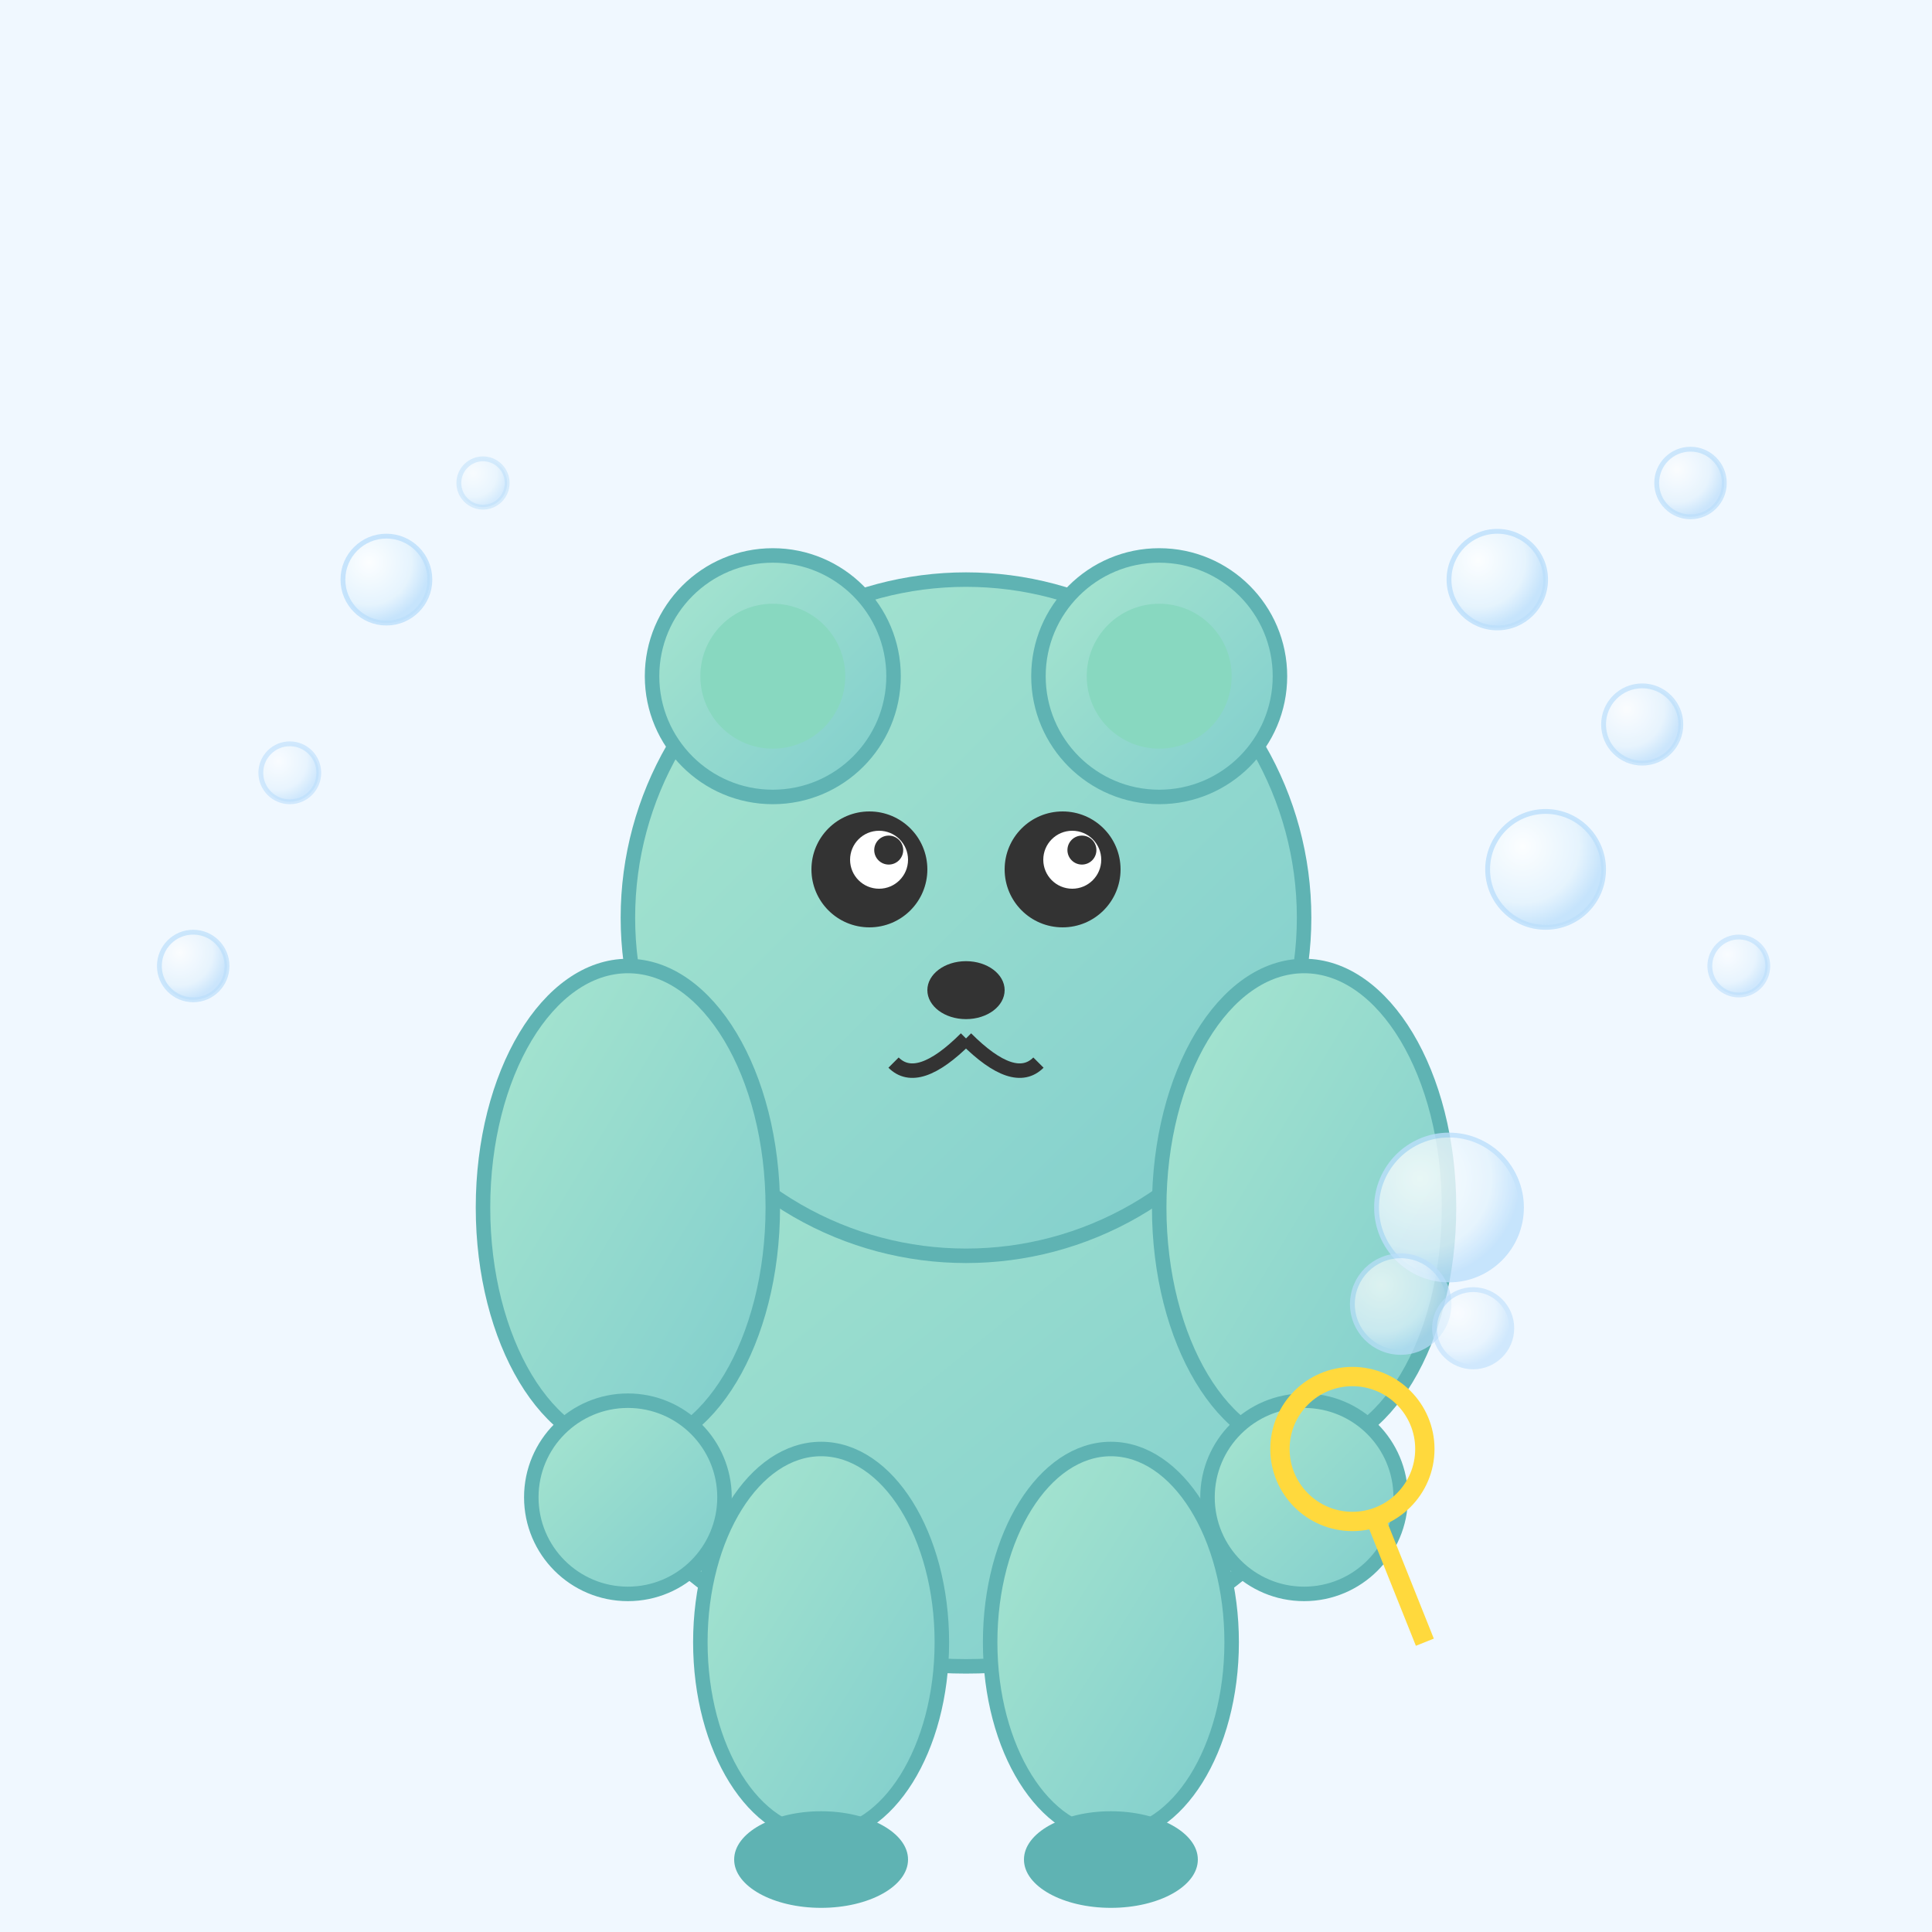 <svg width="400" height="400" viewBox="0 0 400 400" xmlns="http://www.w3.org/2000/svg">
  <defs>
    <linearGradient id="bearGradient" x1="0%" y1="0%" x2="100%" y2="100%">
      <stop offset="0%" style="stop-color:#a8e6cf"/>
      <stop offset="100%" style="stop-color:#7fcdcd"/>
    </linearGradient>
    <radialGradient id="bubbleGradient" cx="30%" cy="30%" r="70%">
      <stop offset="0%" style="stop-color:#ffffff"/>
      <stop offset="70%" style="stop-color:#e3f2fd"/>
      <stop offset="100%" style="stop-color:#bbdefb"/>
    </radialGradient>
  </defs>
  
  <!-- Background -->
  <rect width="400" height="400" fill="#f0f8ff"/>
  
  <!-- Bear Body -->
  <ellipse cx="200" cy="280" rx="80" ry="65" fill="url(#bearGradient)" stroke="#5fb3b3" stroke-width="3"/>
  
  <!-- Bear Head -->
  <circle cx="200" cy="190" r="70" fill="url(#bearGradient)" stroke="#5fb3b3" stroke-width="3"/>
  
  <!-- Bear Ears -->
  <circle cx="160" cy="140" r="25" fill="url(#bearGradient)" stroke="#5fb3b3" stroke-width="3"/>
  <circle cx="240" cy="140" r="25" fill="url(#bearGradient)" stroke="#5fb3b3" stroke-width="3"/>
  <circle cx="160" cy="140" r="15" fill="#88d8c0"/>
  <circle cx="240" cy="140" r="15" fill="#88d8c0"/>
  
  <!-- Bear Eyes -->
  <circle cx="180" cy="180" r="12" fill="#333"/>
  <circle cx="220" cy="180" r="12" fill="#333"/>
  <circle cx="182" cy="178" r="6" fill="white"/>
  <circle cx="222" cy="178" r="6" fill="white"/>
  <circle cx="184" cy="176" r="3" fill="#333"/>
  <circle cx="224" cy="176" r="3" fill="#333"/>
  
  <!-- Bear Nose -->
  <ellipse cx="200" cy="205" rx="8" ry="6" fill="#333"/>
  
  <!-- Bear Mouth -->
  <path d="M 200 215 Q 190 225 185 220" stroke="#333" stroke-width="3" fill="none"/>
  <path d="M 200 215 Q 210 225 215 220" stroke="#333" stroke-width="3" fill="none"/>
  
  <!-- Bear Arms -->
  <ellipse cx="130" cy="250" rx="30" ry="50" fill="url(#bearGradient)" stroke="#5fb3b3" stroke-width="3"/>
  <ellipse cx="270" cy="250" rx="30" ry="50" fill="url(#bearGradient)" stroke="#5fb3b3" stroke-width="3"/>
  
  <!-- Bear Paws -->
  <circle cx="130" cy="310" r="20" fill="url(#bearGradient)" stroke="#5fb3b3" stroke-width="3"/>
  <circle cx="270" cy="310" r="20" fill="url(#bearGradient)" stroke="#5fb3b3" stroke-width="3"/>
  
  <!-- Bear Legs -->
  <ellipse cx="170" cy="340" rx="25" ry="40" fill="url(#bearGradient)" stroke="#5fb3b3" stroke-width="3"/>
  <ellipse cx="230" cy="340" rx="25" ry="40" fill="url(#bearGradient)" stroke="#5fb3b3" stroke-width="3"/>
  
  <!-- Bear Feet -->
  <ellipse cx="170" cy="385" rx="18" ry="10" fill="#5fb3b3"/>
  <ellipse cx="230" cy="385" rx="18" ry="10" fill="#5fb3b3"/>
  
  <!-- Bubble Wand -->
  <circle cx="280" cy="300" r="15" fill="none" stroke="#ffd93d" stroke-width="4"/>
  <line x1="285" y1="315" x2="295" y2="340" stroke="#ffd93d" stroke-width="4"/>
  
  <!-- Floating Bubbles -->
  <circle cx="320" cy="180" r="12" fill="url(#bubbleGradient)" opacity="0.8" stroke="#bbdefb" stroke-width="1"/>
  <circle cx="340" cy="150" r="8" fill="url(#bubbleGradient)" opacity="0.7" stroke="#bbdefb" stroke-width="1"/>
  <circle cx="360" cy="200" r="6" fill="url(#bubbleGradient)" opacity="0.6" stroke="#bbdefb" stroke-width="1"/>
  <circle cx="310" cy="120" r="10" fill="url(#bubbleGradient)" opacity="0.8" stroke="#bbdefb" stroke-width="1"/>
  <circle cx="350" cy="100" r="7" fill="url(#bubbleGradient)" opacity="0.7" stroke="#bbdefb" stroke-width="1"/>
  <circle cx="80" cy="120" r="9" fill="url(#bubbleGradient)" opacity="0.8" stroke="#bbdefb" stroke-width="1"/>
  <circle cx="60" cy="160" r="6" fill="url(#bubbleGradient)" opacity="0.6" stroke="#bbdefb" stroke-width="1"/>
  <circle cx="100" cy="100" r="5" fill="url(#bubbleGradient)" opacity="0.5" stroke="#bbdefb" stroke-width="1"/>
  <circle cx="40" cy="200" r="7" fill="url(#bubbleGradient)" opacity="0.7" stroke="#bbdefb" stroke-width="1"/>
  
  <!-- Animated Bubbles -->
  <circle cx="300" cy="250" r="15" fill="url(#bubbleGradient)" opacity="0.8" stroke="#bbdefb" stroke-width="1">
    <animateTransform attributeName="transform" type="translate" values="0,0; 20,-30; 40,-80" dur="3s" repeatCount="indefinite"/>
    <animate attributeName="opacity" values="0.8; 0.5; 0" dur="3s" repeatCount="indefinite"/>
  </circle>
  <circle cx="290" cy="270" r="10" fill="url(#bubbleGradient)" opacity="0.7" stroke="#bbdefb" stroke-width="1">
    <animateTransform attributeName="transform" type="translate" values="0,0; -15,-40; -35,-90" dur="2.5s" repeatCount="indefinite"/>
    <animate attributeName="opacity" values="0.7; 0.4; 0" dur="2.5s" repeatCount="indefinite"/>
  </circle>
  <circle cx="305" cy="275" r="8" fill="url(#bubbleGradient)" opacity="0.6" stroke="#bbdefb" stroke-width="1">
    <animateTransform attributeName="transform" type="translate" values="0,0; 10,-25; 25,-70" dur="2.8s" repeatCount="indefinite"/>
    <animate attributeName="opacity" values="0.6; 0.3; 0" dur="2.8s" repeatCount="indefinite"/>
  </circle>
</svg>